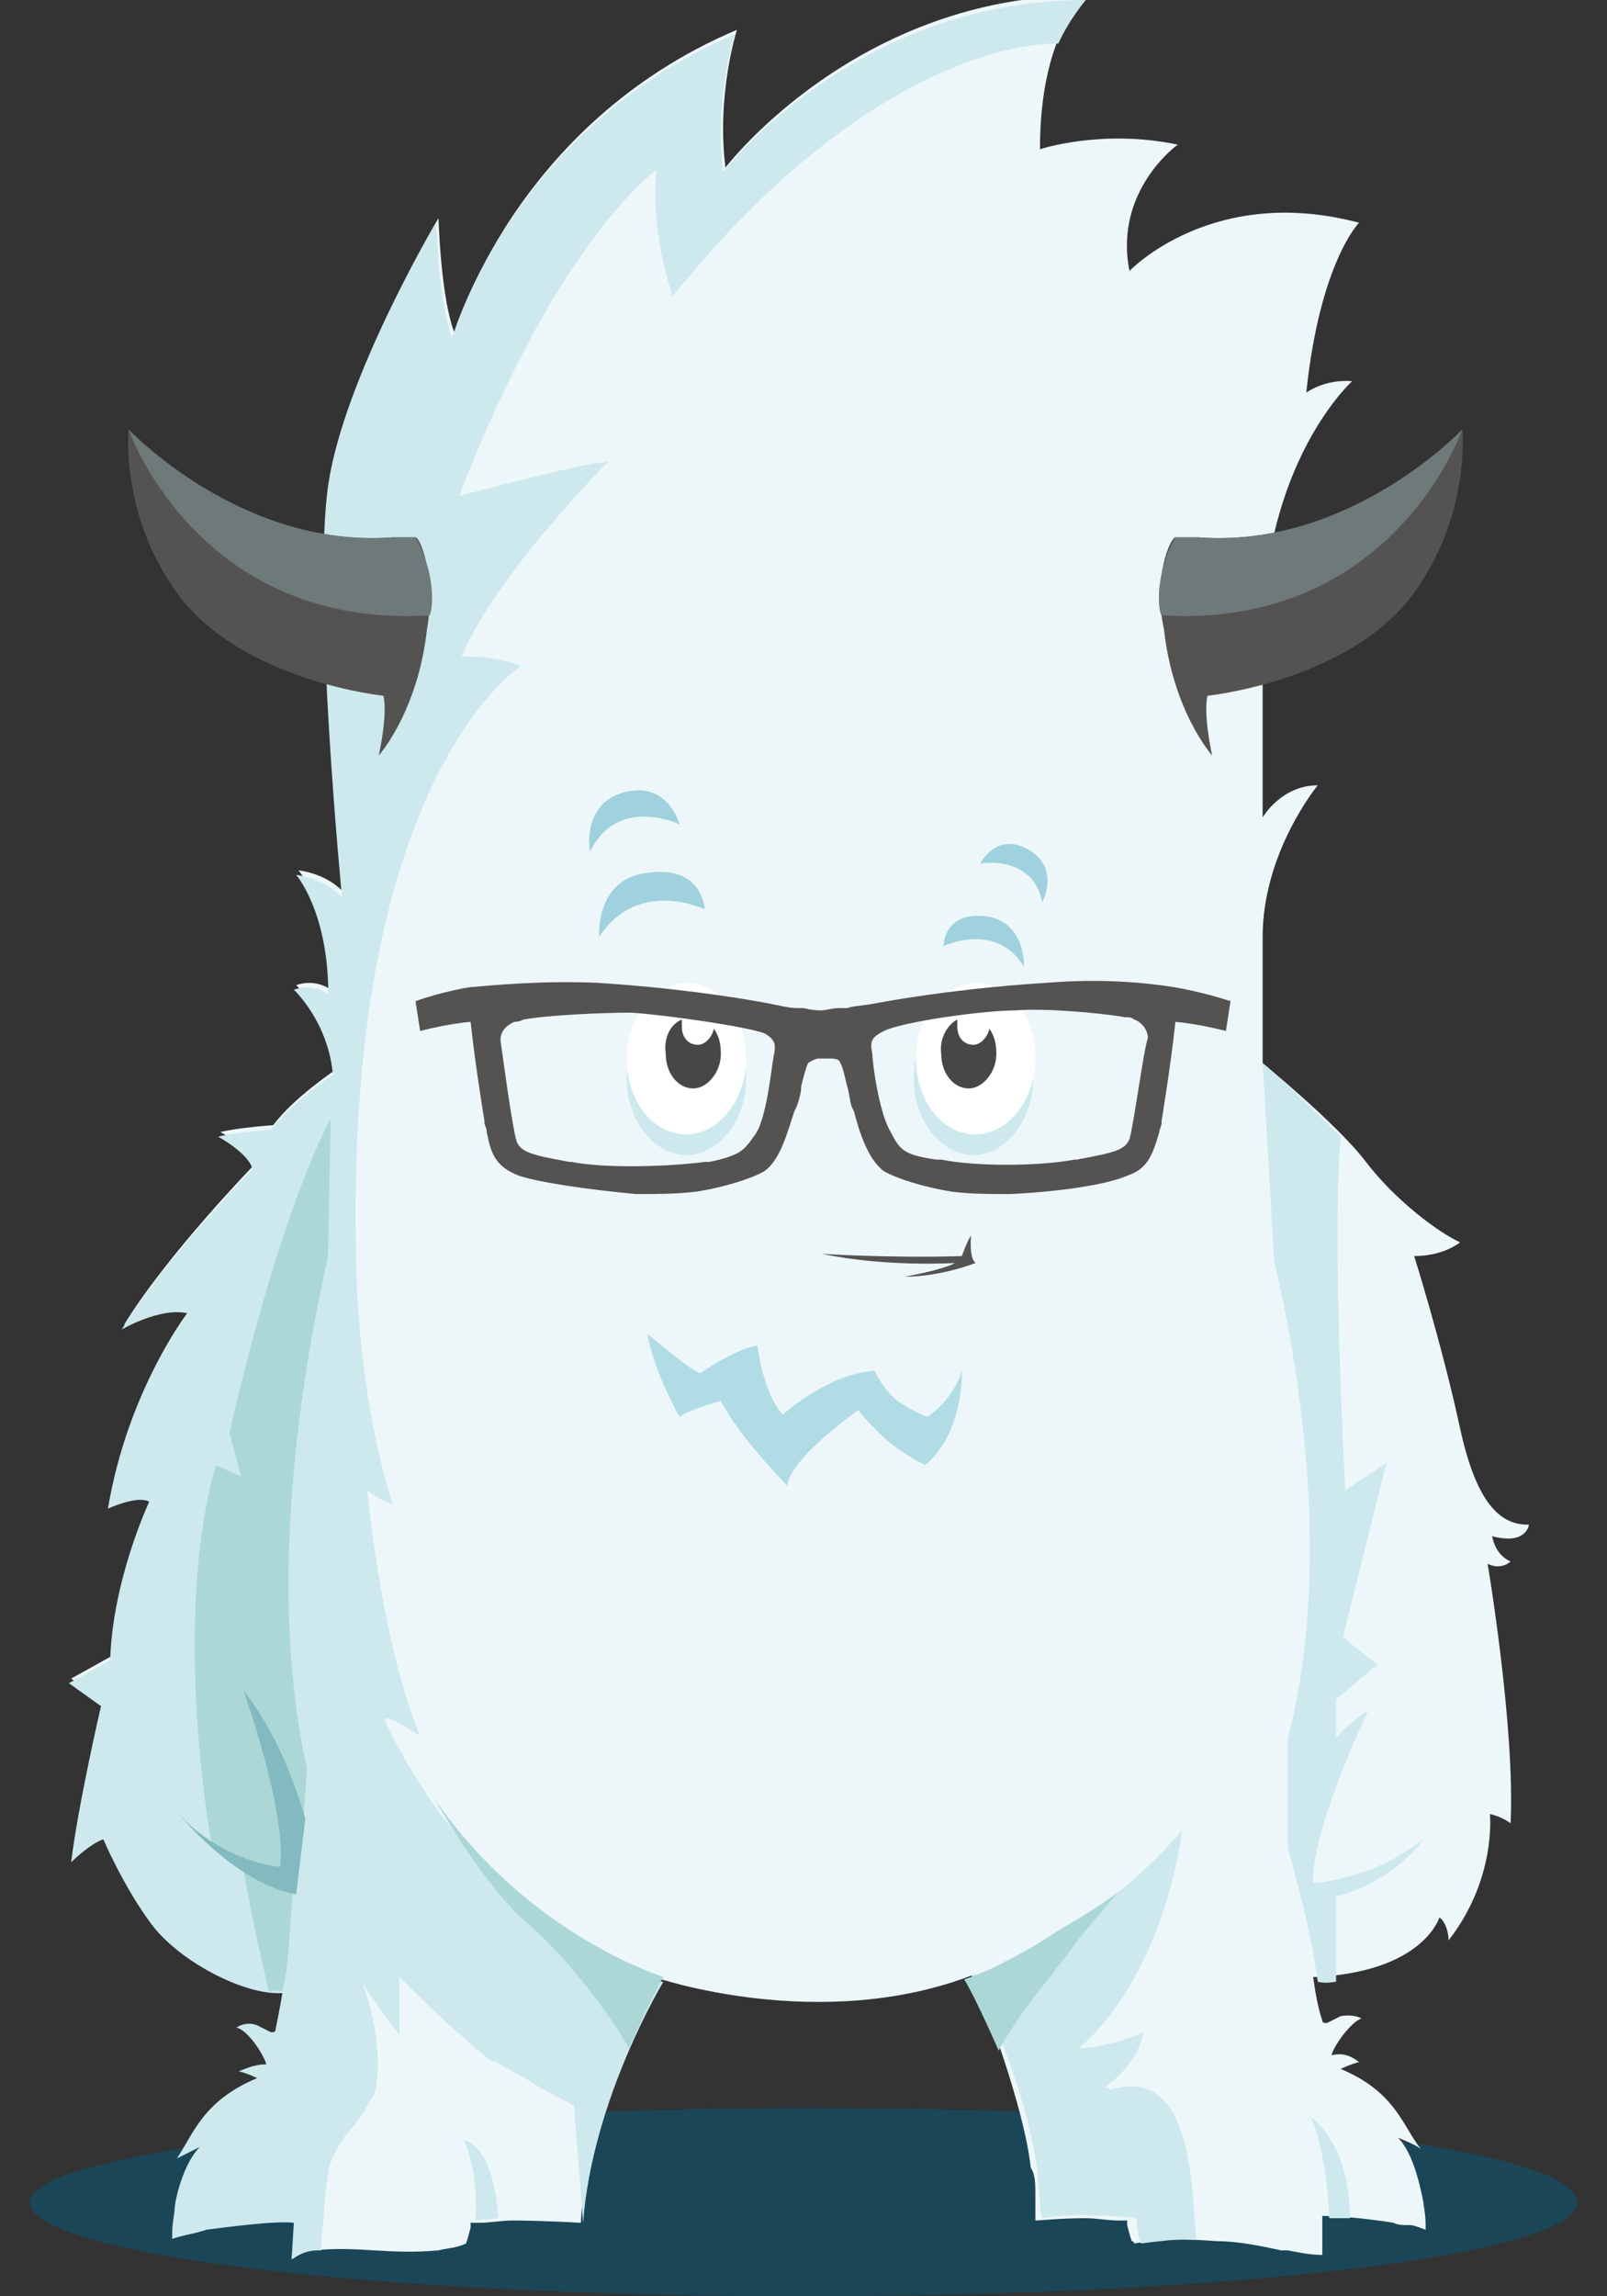 <?xml version="1.0" encoding="utf-8"?>
<!-- Generator: Adobe Illustrator 25.0.0, SVG Export Plug-In . SVG Version: 6.00 Build 0)  -->
<svg version="1.1" id="Ebene_1" xmlns="http://www.w3.org/2000/svg" xmlns:xlink="http://www.w3.org/1999/xlink" x="0px" y="0px"
	 viewBox="0 0 70 100" style="enable-background:new 0 0 70 100;" xml:space="preserve">
<rect x="0" y="0" width="70" height="100" fill="#333333" stroke="none"/>
<g>
	<path style="fill:#1A4658;" d="M68.7,95.9c0,2.3-15.1,4.1-33.7,4.1c-18.6,0-33.7-1.8-33.7-4.1c0-2.3,17.7-4.1,33.7-4.1
		C54.1,91.8,68.7,93.6,68.7,95.9"/>
	<path style="fill:#EDF7FA;" d="M66.6,66.4c-1,0-2.2-0.5-3-4.2c-0.8-3.7-2-7.5-2-7.5c1.3,0,2-0.6,2-0.6c-0.9-0.4-2.8-1.8-4.1-3.5
		C58.3,49,55,46.3,55,46.3v-5.5c0-3.7,2.4-6.6,2.4-6.6c-1.6,0-2.4,1.4-2.4,1.4v-7.8c0-7.7,3.9-11.2,3.9-11.2c-1.2-0.1-2,0.5-2,0.5
		c0.6-5.7,2.3-7.4,2.3-7.4c-6.4-1.7-10,2.1-10,2.1c-0.7-3.5,2.1-5.5,2.1-5.5c-3.3-0.7-6,0.2-6,0.2c0-5.1,2-6.7,2-6.7
		c-10,0-15.7,7.5-15.7,7.5c-0.4-3.2,0.5-6,0.5-6c-9.7,4.1-12.3,13.2-12.3,13.2c-0.6-1.5-0.7-5-0.7-5s-4,6.7-4.7,11.4
		c-0.7,4.7,0.6,18,0.6,18s-0.6-0.8-2-1c0,0,1.4,1.6,1.4,5.2c0,0-0.6-0.5-1.5-0.2c0,0,1.5,1.4,1.7,3.7c0,0-1.8,1.2-2.7,2.4
		c0,0-1.5,0.1-2.3,0.3c0,0,1.3,0.7,1.5,1.4c0,0-3.8,3.9-5.7,7c0,0,1.7-1,2.9-0.7c0,0-2.6,3.2-3.5,8.5c0,0,1.3-0.6,1.8-0.3
		c0,0-1.6,3.4-1.7,6.9l-1.8,1l1.4,1c0,0-1,4.3-1.3,6.8c0,0,0.8-0.8,1.4-1c0,0,0.9,2.1,2.1,3.7c1.2,1.6,3.9,3,5.5,3l3-0.1
		c-0.4,1.6-1.1,3-2.7,3.1l-0.2,0.3c0,0-0.1,0-0.1,0c0,0.5-1,0.6-1.2,0.9c-0.8,1-1.4,2.4-1.8,3.6c-0.3,0.9-0.2,0.9-0.4,1.8
		c-0.1,0.3-0.4,0.6-0.5,0.9c0.9-0.3,3.3-0.5,4.5-0.6l0,1.1c0,0,0.2,0.2,0.6,0.3c0,0,0,0,0,0c0.1,0,0.2,0,0.3,0.1
		c1.9-0.2,3.2,0.2,5.4,0c0.4-0.1,0.8-0.1,1.2-0.3c0.1-0.3,0.1-0.3,0.2-0.7c0-0.1,0-0.1,0-0.2c0,0,0.1,0,0.1,0c0,0,0.1,0,0.1,0
		c0,0,0,0,0,0l0.1,0c0,0,0,0,0.1,0c0.4,0,1-0.1,1.4-0.1c1.3,0,3,0.1,3,0.1c0.1-1.5,0.2-3.7,2.6-10.3l0.6-0.4c0,0,7.2,2.5,13.9-0.1
		c0.5,1.3,2.2,5.7,2.5,8.4c0.2,0.3,0.2,0.7,0.2,1.2c0,0.4,0,0.7,0,1.1c0.2,0,1.1-0.1,2.2-0.1c0.4,0,1,0.1,1.4,0.1c0,0,0,0,0.1,0
		l0.1,0c0,0,0,0,0,0c0,0,0.1,0,0.1,0c0,0,0.1,0,0.1,0c0,0.1,0,0.2,0,0.2c0.1,0.4,0.1,0.4,0.2,0.7c0,0,0.1,0,0.1,0.1
		c1.2-0.2,2.4-0.2,3.6-0.1c0.9,0,1.9,0.2,2.8,0.4c0,0,0,0,0,0c0.1,0,0.2,0,0.3,0c0.5,0.1,1,0.2,1.5,0.2c0-0.6,0-1.2,0-1.7
		c1,0,2.5,0.2,3.1,0.3c0.2,0.1,0.4,0.1,0.6,0.1c0,0,0.1,0,0.1,0l0,0c0.2,0,0.4,0.1,0.7,0.2c0-0.5,0-0.5-0.1-1.2
		c-0.1-0.5-0.4-2.1-1.1-2.8c0,0,0.8,0.3,1,0.5c-0.8-1-1.1-2.5-3.5-3.5c0,0,0.4-0.2,0.8-0.3c-0.4-0.3-0.7-0.4-1.2-0.3
		c0.1-0.4,0.8-1.4,1.3-1.6c0,0-0.3-0.2-0.9-0.1c-0.2,0.1-0.4,0.2-0.6,0.3c-0.1,0-0.2,0-0.2-0.1c-0.2-0.6-0.3-1.2-0.4-1.9
		c4.8-0.2,5.5-2.6,5.5-2.6c0.4,0.3,0.4,1,0.4,1c2.1-2.7,1.8-5.5,1.8-5.5c0.5,0.1,0.9,0.4,0.9,0.4c0.2-4.2-1-11.3-1-11.3
		c0.6,0.3,1-0.1,1-0.1c-0.7-0.3-0.8-1.1-0.8-1.1C66.5,67.3,66.6,66.4,66.6,66.4"/>
	<path style="fill:#CDE9EE;" d="M20.7,96.7c0,0,0.2-2-0.5-3.5c0,0,1.3,0.1,1.5,3.4C21.7,96.6,20.8,96.7,20.7,96.7 M14.4,89.8
		L14.4,89.8C14.4,89.8,14.4,89.8,14.4,89.8 M15.6,96.5L15.6,96.5L15.6,96.5L15.6,96.5"/>
	<path style="fill:#CDE9EE;" d="M31.5,7.5c-0.4-3.2,0.5-6,0.5-6c-9.7,4.1-12.3,13.2-12.3,13.2c-0.6-1.5-0.7-5-0.7-5s-4,6.7-4.7,11.4
		c-0.7,4.7,0.6,18,0.6,18s-0.6-0.8-2-1c0,0,1.4,1.6,1.4,5.2c0,0-0.6-0.5-1.5-0.2c0,0,1.5,1.4,1.7,3.7c0,0-1.8,1.2-2.7,2.4
		c0,0-1.5,0.1-2.3,0.3c0,0,1.3,0.7,1.5,1.4c0,0-3.8,3.9-5.7,7c0,0,1.7-1,2.9-0.7c0,0-2.6,3.2-3.5,8.5c0,0,1.3-0.6,1.8-0.3
		c0,0-1.6,3.4-1.7,6.9l-1.8,1l1.4,1c0,0-1,4.3-1.3,6.8c0,0,0.8-0.8,1.4-1c0,0,0.9,2.1,2.1,3.7c1.2,1.6,3.9,3,5.5,3l0.2,0
		c-0.1,0.6-0.2,1.1-0.3,1.6c0,0.1-0.1,0.1-0.2,0.1c-0.2-0.1-0.4-0.2-0.6-0.3c-0.5-0.2-0.9,0.1-0.9,0.1c0.5,0.1,1.2,1.2,1.3,1.6
		c-0.4,0-0.7,0.1-1.2,0.3c0.4,0.1,0.8,0.3,0.8,0.3c-2.4,1-2.8,2.5-3.5,3.5c0.2-0.1,1-0.5,1-0.5c-0.7,0.7-1.1,2.3-1.1,2.8
		c-0.1,0.7-0.1,0.7-0.1,1.2c0.6-0.2,0.9-0.2,1.5-0.4c0.8-0.1,3-0.4,3.8-0.3l-0.1,1.6l0,0C13.3,98,13.6,98,14,98c0-0.4,0-0.9,0.1-1.3
		c0-0.7,0.1-1.4,0.2-2.1c0,0,0-0.1,0-0.1c0.3-1,0.8-1.6,1.1-1.9c0.1-0.1,0.2-0.3,0.3-0.4c0.2-0.3,0.4-0.7,0.6-1
		c0.3-0.9,0.2-2.9-0.5-4.8c0.7,1,1.3,1.9,1.6,2.2l0-2.5c0,0,1.3,1.3,2.4,2.3c0.6,0.5,1.2,1.1,1.7,1.4c0,0,0.1-0.2,0.1,0.1h0
		c0,0,0-0.1,0-0.1c0.7,0.4,1.3,0.7,1.9,1.1c0.1,0,0.1,0.1,0.2,0.1c0.3,0.2,0.8,0.4,1.3,0.7l0.4,5.1c0.4-5.4,3.5-10.5,3.5-10.5
		l-0.1,0c-0.9-0.3-7.9-2.7-12-11.3c-0.3-0.6,1.5,0.6,1.5,0.6c-1.7-4.1-2.3-10.7-2.3-10.7c0.6,0.5,1.1,0.6,1.1,0.6
		C16,62,15.5,57.8,15.5,54c-0.3-20.3,7.2-25,7.2-25c-1.3-0.5-2.6-0.4-2.6-0.4c1.5-3.6,6.4-8.5,6.4-8.5c-1.3,0.1-6.5,1.5-6.5,1.5
		c4.3-11.2,8.6-14.2,8.6-14.2c-0.3,2.7,0.7,5.5,0.7,5.5c9.3-11.5,16.8-11,16.8-11C46.6,0.8,47.3,0,47.3,0C37.2,0,31.5,7.5,31.5,7.5
		 M57.9,96.6c0,0-0.1-2.9-0.8-4.4c0,0,1.7,1.1,1.7,4.4C58.8,96.6,58,96.6,57.9,96.6"/>
	<path style="fill:#ABD8D7;" d="M13,81.6c1.1-11.1,1.4-32.9,1.4-32.9C11.9,53.6,10,62.4,10,62.4l0.5,1.9l-1.1-0.5
		c-1.7,6-0.6,14.1-0.2,16.4C10.3,81.2,11.6,81.5,13,81.6 M10.6,81.4c0.3,1.8,0.7,3.5,1.1,5.3c0.3,0,0.6,0,0.6,0
		c0.3-1.1,0.3-2.7,0.5-4.8C12.2,81.8,11.4,81.7,10.6,81.4"/>
	<path style="fill:#CDE9EE;" d="M48.4,91c-0.1,0-0.1,0-0.1-0.1c-0.1,0-0.2,0-0.3,0.1l0,0c1.7-1.2,1.8-2.5,1.8-2.5
		c-1.1,0.5-2.3,0.7-2.8,0.7c3.8-3.3,4.5-9.5,4.5-9.5c-1.6,1.9-3.8,3.6-5.5,4.6l0,0c0,0-1.2,0.6-2.2,1.1c-0.1,0-0.1,0-0.1,0.1
		c-0.5,0.3-1.1,0.5-1.4,0.5c0,0,0.9,1.6,1.3,2.5l-0.1,0.1c0,0,1.3,3,1.7,6c0,0.5,0.1,0.9,0.1,1.3c0,0.4,0.1,0.7,0.1,0.7
		c1.7-0.3,4.1,0,4.1,0c0,0.3,0.1,0.9,0.2,1.1c0.8-0.1,1.6-0.2,2.4-0.2C51.9,94.7,51.8,90,48.4,91"/>
	<path style="fill:#83BAC0;" d="M12.9,82.5C10.2,82,7.8,79,7.8,79c1.9,2.1,4.4,2.3,4.4,2.3c0.3-2.4-1.6-7.7-1.6-7.7
		c1.4,1.8,2.2,3.9,2.7,5.6L12.9,82.5"/>
	<path style="fill:#ABD8D7;" d="M18.9,78.3c0,0,2.1,3.7,3.9,5.3c2,1.7,3.8,4.2,4.6,5.6c0,0,1-2.3,1.5-3.1
		C29,86.1,23.1,84.4,18.9,78.3 M46.2,85.5c0.3-0.4,0.6-0.8,0.9-1.2c0.5-0.6,1.1-1.3,1.6-1.9c-0.8,0.6-1.6,1.1-2.5,1.6
		c-2.5,1.7-4.2,2.2-4.2,2.2c0.5,0.8,1.5,3.1,1.5,3.1c0.5-0.9,1.3-2.1,2.4-3.4C46,85.7,46.1,85.6,46.2,85.5"/>
	<path style="fill:#545352;" d="M18.1,23.4c-0.2,0-1,0-1,0c-6.6,0.5-11.5-4.7-11.5-4.7s-0.4,4,2.4,7.5c2.9,3.5,8.7,4.1,8.7,4.1
		c0.2,0.8-0.2,2.6-0.2,2.6s1.7-1.9,2.1-5.5C19,25.1,18.3,23.4,18.1,23.4"/>
	<path style="fill:#6E7979;" d="M18.1,23.4c-0.2,0-1,0-1,0c-6.6,0.5-11.5-4.7-11.5-4.7s3,8.7,13.1,8.1
		C18.8,26.8,19.1,25.2,18.1,23.4"/>
	<path style="fill:#545352;" d="M51.2,23.4c0.2,0,1,0,1,0c6.6,0.5,11.5-4.7,11.5-4.7s0.4,4-2.4,7.5c-2.9,3.5-8.7,4.1-8.7,4.1
		c-0.2,0.8,0.2,2.6,0.2,2.6s-1.7-1.9-2.1-5.5C50.2,25.1,51,23.4,51.2,23.4"/>
	<path style="fill:#6E7979;" d="M51.2,23.4c0.2,0,1,0,1,0c6.6,0.5,11.5-4.7,11.5-4.7s-3,8.7-13.1,8.1C50.5,26.8,50.2,25.2,51.2,23.4
		"/>
	<path style="fill:#CDE9EE;" d="M14.7,53.1c0,0-4.8,17.1,0,28V53.1 M62,80.1c-2.3,1.8-4.8,1.9-4.8,1.9c-0.1-2.3,2.4-7.5,2.4-7.5
		c-0.5,0.3-1,0.7-1.4,1.2l0-1.7l1.8-1.5l-1.5-1.2l1.9-7.6l-1.8,1.2c0,0-0.6-10.8-0.2-15.4c0,0-2.3-2.3-3.4-3.2c0,0,0.2,3.3,0.5,8.6
		c1,4.3,2.6,13.1,0.6,20.8c0,1.6,0,3.2,0,4.8c0,0,1,3.4,1.3,5.8c0,0,0.3,0.1,0.8,0l0-3.7C60.8,81.9,62,80.1,62,80.1 M39.8,47
		c0,1.8,1.2,3.3,2.6,3.3c1.4,0,2.6-1.5,2.6-3.3c0-1.8-1.2-3.3-2.6-3.3C40.9,43.7,39.8,45.2,39.8,47"/>
	<path style="fill:#FFFFFF;" d="M39.9,46.1c0,1.8,1.1,3.3,2.6,3.3c1.4,0,2.6-1.5,2.6-3.3c0-1.8-1.1-3.3-2.6-3.3
		C41,42.9,39.9,44.3,39.9,46.1"/>
	<path style="fill:#474746;" d="M41.7,44.4c0,0.1,0,0.2,0,0.3c0,0.5,0.3,0.8,0.7,0.8c0.3,0,0.6-0.3,0.7-0.7c0.2,0.3,0.3,0.6,0.3,1.1
		c0,0.8-0.6,1.5-1.2,1.5c-0.7,0-1.2-0.7-1.2-1.5C40.9,45.2,41.3,44.6,41.7,44.4"/>
	<path style="fill:#CDE9EE;" d="M27.3,47c0,1.8,1.2,3.3,2.6,3.3c1.4,0,2.6-1.5,2.6-3.3c0-1.8-1.2-3.3-2.6-3.3
		C28.4,43.7,27.3,45.2,27.3,47"/>
	<path style="fill:#FFFFFF;" d="M27.3,46.1c0,1.8,1.1,3.3,2.6,3.3c1.4,0,2.6-1.5,2.6-3.3c0-1.8-1.1-3.3-2.6-3.3
		C28.5,42.9,27.3,44.3,27.3,46.1"/>
	<path style="fill:#474746;" d="M29.7,44.4c0,0.1,0,0.2,0,0.3c0,0.5,0.3,0.8,0.7,0.8c0.3,0,0.6-0.3,0.7-0.7c0.2,0.3,0.3,0.6,0.3,1.1
		c0,0.8-0.6,1.5-1.2,1.5c-0.7,0-1.2-0.7-1.2-1.5C28.9,45.2,29.2,44.6,29.7,44.4"/>
	<path style="fill:#545352;" d="M49.2,49.6c-0.2,0.5-0.7,0.6-2.3,0.9l-0.1,0c-1.6,0.3-4.3,0.3-5.8,0c-0.1,0-0.1,0-0.2,0
		c-1.4-0.2-1.6-0.4-2-1.2c-0.5-0.8-0.8-3-0.8-3.4l0,0c-0.1-0.5-0.1-0.7,0.5-1c0.8-0.4,4.3-0.9,5.8-0.9c1.1-0.1,3.6,0.1,4.7,0.3
		c0.2,0,0.3,0,0.4,0.1c0.1,0,0.6,0.3,0.6,0.8C49.8,45.8,49.4,48.9,49.2,49.6L49.2,49.6z M33.7,46L33.7,46c-0.1,0.5-0.3,2.7-0.8,3.4
		c-0.5,0.7-0.6,0.9-2,1.2c-0.1,0-0.1,0-0.2,0c-1.5,0.2-4.3,0.3-5.8,0l-0.1,0c-1.6-0.3-2.1-0.4-2.3-0.9c-0.2-0.7-0.6-3.7-0.7-4.4
		c0-0.5,0.4-0.7,0.6-0.8c0.1,0,0.2,0,0.4-0.1c1.1-0.2,3.5-0.3,4.7-0.3c1.5,0.1,5,0.6,5.8,0.9C33.8,45.3,33.8,45.5,33.7,46L33.7,46z
		 M51.2,43c-1.2-0.2-3.2-0.4-5.6-0.2c-3.2,0.2-5.9,0.6-7.5,0.9c-0.5,0.1-0.9,0.1-1.2,0.2l-0.3,0c-0.4,0-0.6,0.1-0.8,0.1
		c-0.2,0-0.4,0-0.8-0.1l-0.3,0c-0.3,0-0.7-0.1-1.2-0.2c-1.6-0.3-4.3-0.7-7.5-0.9c-2.4-0.1-4.5,0.1-5.6,0.2c0,0-1.2,0.2-2.3,0.6
		l0.2,1.3c0,0,1.1-0.3,2.2-0.4c0.2,1.9,0.6,4.3,0.6,4.3l0,0.1c0,0.1,0.1,0.2,0.1,0.4c0.2,1,0.4,1.5,1.4,1.9c0.9,0.3,3,0.6,5.1,0.8
		c0.8,0,1.7,0,2.6-0.1c1.3-0.2,2.5-0.6,3-0.9c0.7-0.5,1-1.7,1.3-2.6l0.1-0.2c0.1-0.3,0.2-0.6,0.2-0.9c0.1-0.4,0.2-0.8,0.3-1
		c0,0,0.1-0.1,0.4-0.2c0.1,0,0.2,0,0.3,0c0.1,0,0.2,0,0.3,0c0.3,0,0.4,0.1,0.4,0.2c0.1,0.1,0.2,0.6,0.3,1c0.1,0.3,0.1,0.6,0.2,0.9
		l0.1,0.2c0.2,0.8,0.6,2.1,1.3,2.6c0.5,0.3,1.7,0.7,3,0.9C42.3,52,43.2,52,44,52c2.1-0.1,4.2-0.4,5.1-0.8c0.9-0.3,1.1-0.9,1.4-1.9
		c0-0.1,0.1-0.3,0.1-0.4l0-0.1c0,0,0.4-2.4,0.6-4.3c1.1,0.1,2.2,0.4,2.2,0.4l0.2-1.3C52.4,43.2,51.2,43,51.2,43L51.2,43z"/>
	<path style="fill:#A0D1DE;" d="M30.7,39.6c0,0-2.9-1.4-4.6,1.2c0,0-0.2-2.6,2.2-2.8C30.6,37.7,30.7,39.6,30.7,39.6 M29.6,35.9
		c0,0-2.7-1.3-3.9,1.2c0,0-0.4-2.1,1.5-2.6S29.6,35.9,29.6,35.9 M41.1,41.2c0,0,2.3-1.1,3.5,0.9c0,0,0.1-2-1.7-2.2
		C41.1,39.7,41.1,41.2,41.1,41.2 M42.7,37.6c0,0,2.3-0.4,2.7,1.7c0,0,0.8-1.5-0.6-2.3C43.4,36.2,42.7,37.6,42.7,37.6"/>
	<path style="fill:#B2DCE5;" d="M30.5,59.8c0,0,1.6-1.1,2.5-1.2c0,0,0.2,2,1.1,3c0,0,2-1.8,4-1.9c0,0,0.5,1.1,1.3,1.5l0,0
		c0.3,0.2,0.7,0.4,1,0.5c0,0,1.1-0.7,1.5-2c0,0,0.1,2.7-1.6,4.1c0,0-1.3-0.6-2.2-1.6c-0.3-0.3-0.6-0.6-0.7-0.8c0,0-3,2.1-3.1,3.3
		c0,0-2.1-2.1-2.9-3.7c0,0-1.4,0.4-1.8,0.7c0,0-1.1-1.9-1.4-3.6C28.4,58.2,29.8,59.5,30.5,59.8"/>
	<path style="fill:#545352;" d="M35.8,54.6c-0.1,0,3,0.2,6.1,0.1c0,0,0.2-0.6,0.4-0.9c0,0-0.1,1,0.2,1.2c0,0-1.5,0.6-3.1,0.6
		c0,0,1.7-0.3,2.2-0.6C41.7,55,38.6,55.2,35.8,54.6"/>
</g>
</svg>
